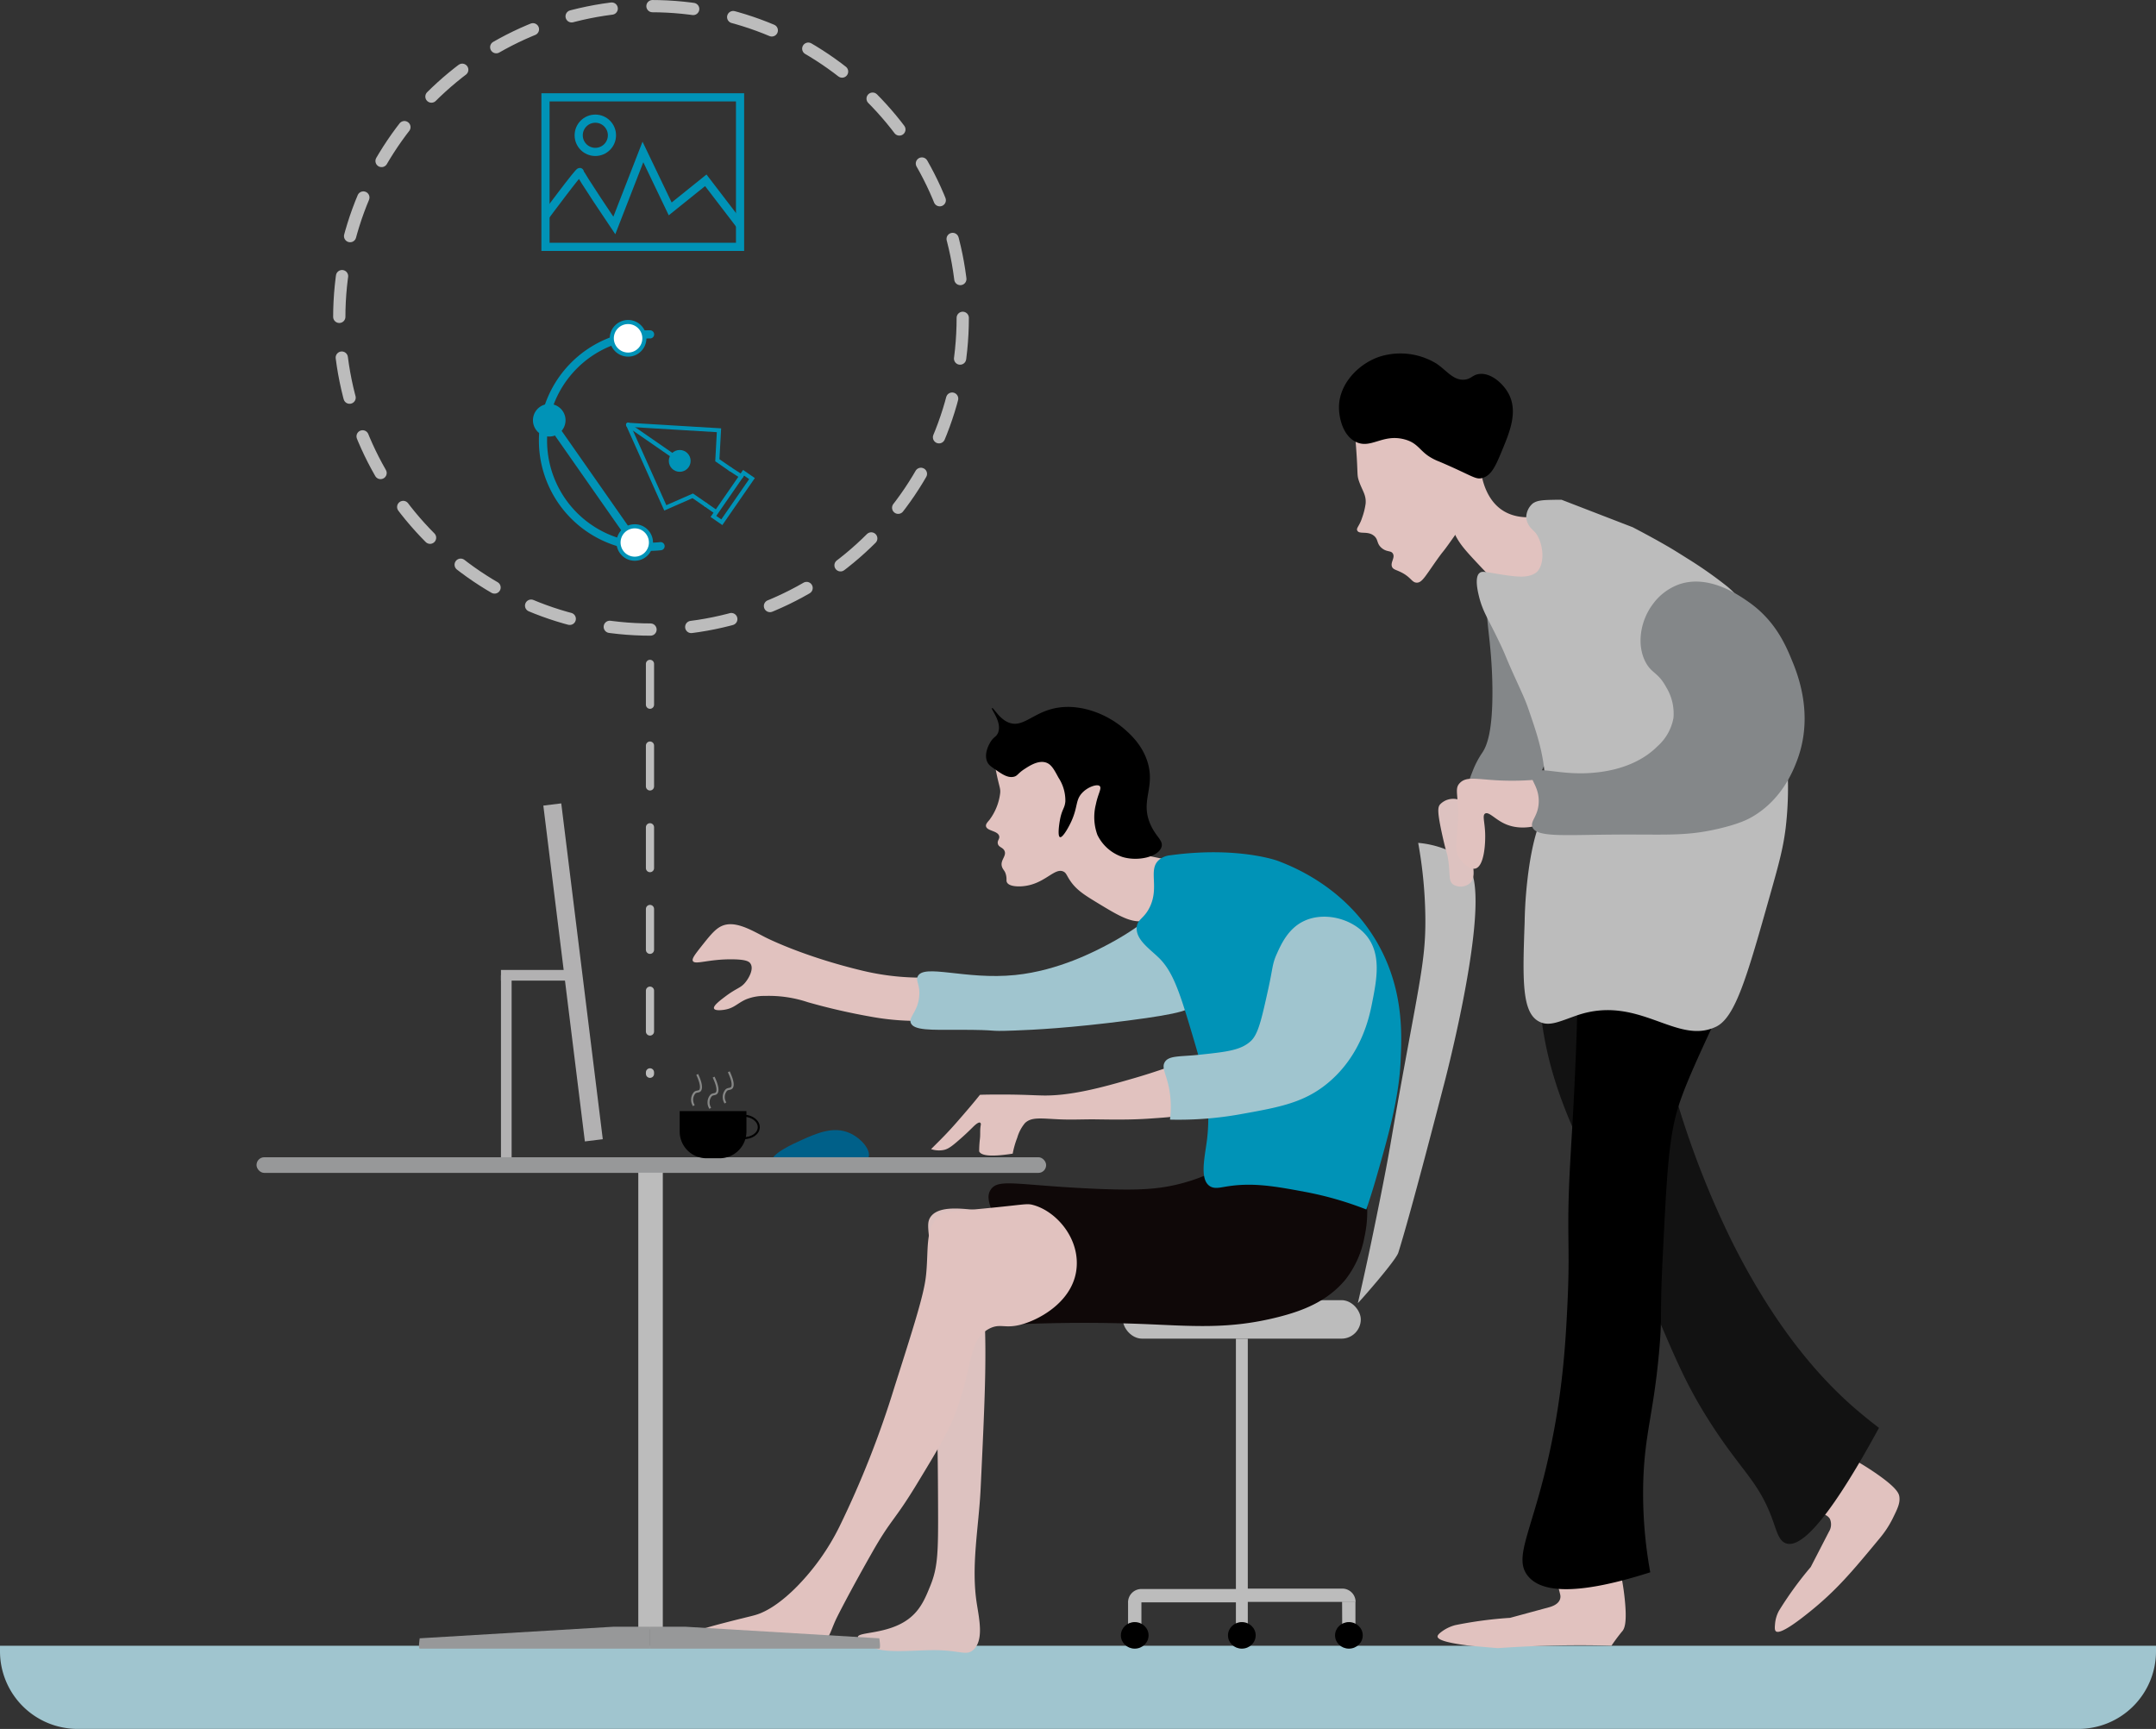 <svg xmlns="http://www.w3.org/2000/svg" viewBox="0 0 527.77 423.26"><rect x="0" y="0" width="527.77" height="423.26" fill="#333333" stroke="none"/><defs><style>.cls-1{fill:#a0c5cf;}.cls-2{fill:#e1c2bf;}.cls-3{fill:#121212;}.cls-4{fill:#bcbcbc;}.cls-5{fill:#848789;}.cls-6{fill:#ddc2c0;}.cls-7{fill:#0f0808;}.cls-15,.cls-8{fill:#0093b7;}.cls-9{fill:#006089;}.cls-10{fill:#b2b1b2;}.cls-11{fill:#979899;}.cls-12,.cls-13,.cls-14,.cls-16,.cls-18,.cls-19,.cls-20,.cls-21{fill:none;}.cls-12,.cls-13,.cls-14,.cls-15,.cls-16,.cls-17{stroke:#0093b7;}.cls-12,.cls-13,.cls-14,.cls-15,.cls-16,.cls-17,.cls-18,.cls-20,.cls-21{stroke-miterlimit:10;}.cls-12,.cls-16,.cls-18{stroke-width:2px;}.cls-14,.cls-15,.cls-16,.cls-17,.cls-18,.cls-19{stroke-linecap:round;}.cls-17{fill:#fff;}.cls-18,.cls-19{stroke:#bcbcbc;stroke-dasharray:10;}.cls-19{stroke-miterlimit:1;stroke-width:3px;}.cls-20{stroke:#000;}.cls-20,.cls-21{stroke-width:0.5px;}.cls-21{stroke:#868786;}</style></defs><title>process-02</title><g id="Layer_2" data-name="Layer 2"><path class="cls-1" d="M0,402.89H527.77a0,0,0,0,1,0,0v1.36a19,19,0,0,1-19,19H19a19,19,0,0,1-19-19v-1.36a0,0,0,0,1,0,0Z"/><path class="cls-2" d="M486.07,418.48a70.78,70.78,0,0,1,6.62,4c5.46,3.73,5.88,5.13,6,5.88.24,1.6-.46,3-1.63,5.37a24.29,24.29,0,0,1-3.1,4.75c-6.9,8.34-10.78,13-17.76,18.53-2.39,1.91-6.56,5.06-7.66,4.38-.42-.26-.35-1-.26-2a8.14,8.14,0,0,1,.93-3.05A87.12,87.12,0,0,1,477,445.61l4.45-8.63a3.4,3.4,0,0,0,.23-3.19,2.61,2.61,0,0,0-.89-.83c-2.27-1.36-8.85-4.08-9.64-4.41Z" transform="translate(-33.75 -61.99)"/><path class="cls-2" d="M430.37,446.64a58.49,58.49,0,0,1,1.12,7c.53,5.24,0,6.83-.5,7.53,0,.06,0,0-.22.27-1.17,1.44-2,2.62-2.55,3.43-2.49-.07-5-.11-7.6-.11-7.05,0-13.8.25-20.22.71l-6.41-.55c-6.68-.77-8.31-1.61-8.34-2.29,0-.45.63-.94,1.36-1.45a9.66,9.66,0,0,1,3-1.35,99.29,99.29,0,0,1,13.39-1.78l9.58-2.6c.77-.21,2.21-.73,2.63-1.91a2.09,2.09,0,0,0,.08-1.13,93.81,93.81,0,0,0-2.77-9.28Z" transform="translate(-33.75 -61.99)"/><path class="cls-3" d="M412.76,275.74c-3.6,6.22-3.46,12.68-3.08,18.76.86,13.78,1.38,22,5.32,33.89a117.5,117.5,0,0,0,5.89,14.29c21,44.59,21.73,52.37,31.65,67.78,7.89,12.26,11.87,14.19,15.4,24.37.8,2.29,1.4,4.49,3.08,5,5.18,1.68,14.94-14.05,22.69-28.29-1.53-1.16-3.69-2.87-6.16-5-6.42-5.64-18.06-17.19-29.69-40.33a221,221,0,0,1-14.29-37c-3.19-10.46-6.08-22.18-13.16-38.93-5.23-12.37-9.35-19.46-13.16-19.05C415.27,271.47,414,273.63,412.76,275.74Z" transform="translate(-33.75 -61.99)"/><path d="M412.2,282.46c-1.29,5.83,3.6,9.46,6.45,16.52,1.22,3,1.5,5.33.84,21.57-.53,12.95-1.08,20.5-1.4,26.61-.91,16.81,0,19-.56,32.21-.5,11.42-1.23,22.85-4.21,37-4.25,20.22-9.28,26.71-5.6,31.37,2.76,3.5,10.07,5.53,30-.84A107.44,107.44,0,0,1,436,425c.32-12.15,2.53-16.72,3.92-32.49.78-8.81.08-7.29.84-22.68.92-18.63,1.38-28,3.36-35.29,1.61-5.95,5.27-13.77,12.61-29.41,7.79-16.63,11.2-22.16,8.68-25.49s-7.36.16-20.45-.84c-15.45-1.19-22.78-7.12-28.84-2.52A11.28,11.28,0,0,0,412.2,282.46Z" transform="translate(-33.75 -61.99)"/><g id="chair"><path class="cls-4" d="M366.14,381c.32-.22,9.29-10.39,9.91-12.36,3.14-10,10.25-37.65,11.22-41.35,0,0,9.53-36.13,7.36-49.38a9.54,9.54,0,0,0-5.44-7.32,24.13,24.13,0,0,0-8.28-2.26,109.39,109.39,0,0,1,1.75,18c.12,9.38-1.06,14.45-5,35.93-3.72,20.24-3.13,18.25-5.35,29.58S368,373,366.14,381Z" transform="translate(-33.75 -61.99)"/><rect class="cls-4" x="308.62" y="380.29" width="58.25" height="9.42" rx="4.71" transform="translate(641.73 708) rotate(180)"/><rect class="cls-4" x="336.28" y="389.7" width="2.91" height="70.8" transform="translate(641.73 788.22) rotate(-180)"/><ellipse cx="303.99" cy="400.35" rx="3.39" ry="3.25"/><path class="cls-4" d="M337.74,451h27.85a0,0,0,0,1,0,0v3.26a0,0,0,0,1,0,0H341a3.26,3.26,0,0,1-3.26-3.26v0A0,0,0,0,1,337.74,451Z" transform="translate(669.58 843.16) rotate(-180)"/><path class="cls-4" d="M362.32,461.55h1.23c1.13,0,2-.5,2-1.11v-6.37h-3.27Z" transform="translate(-33.75 -61.99)"/><path class="cls-4" d="M279.39,389H304a0,0,0,0,1,0,0v3.26a0,0,0,0,1,0,0H276.14a0,0,0,0,1,0,0v0A3.26,3.26,0,0,1,279.39,389Z"/><path class="cls-4" d="M313.16,461.55h-1.22c-1.13,0-2.05-.5-2.05-1.11v-6.37h3.27Z" transform="translate(-33.75 -61.99)"/><ellipse cx="277.77" cy="400.35" rx="3.39" ry="3.25"/><ellipse cx="330.2" cy="400.35" rx="3.39" ry="3.25"/></g><path id="arm" class="cls-5" d="M398.3,211c-1.45.49.65,7.09.78,19.44.11,10.6-1.36,14.2-2.52,15.87a22.32,22.32,0,0,0-2.33,4.48c-.78,2-1.17,3-.78,3.74,1.41,2.59,10.21.4,11.06.19,2.49-.64,3.78-1,5.05-2.06,2.5-2.15,2.87-5.54,2.91-9,.12-12.27-5.78-21.67-9.51-27.45C399.44,210.84,398.54,211,398.3,211Z" transform="translate(-33.75 -61.99)"/><path class="cls-6" d="M394.42,274.6c.09,1,.22,2.64-.87,3.64a3.53,3.53,0,0,1-4.08.28c-1.17-.86-.7-2.33-1.19-5.88-.28-2-.41-1.41-1.46-6.16-1.31-5.93-1.11-6.88-.55-7.57a4.46,4.46,0,0,1,4.66-1.12C392.12,258.25,393,259.32,394.42,274.6Z" transform="translate(-33.75 -61.99)"/><path class="cls-2" d="M412.29,188c-.8.23-6.75,1.9-11.2-1.4-3.23-2.4-4.21-6.34-4.51-7.57-.83-3.35,0-5-.73-5.32-1.56-.6-8,6.25-7.42,13.73a16,16,0,0,0,1.89,6.16c1.12,2,2.57,3.59,5.24,6.44,1.24,1.32,1.86,2,2.48,2.52,1.87,1.64,5.16,4.53,9.31,4.62,3.88.09,8.94-2.25,10.47-7C419.29,195.65,417,190.45,412.29,188Z" transform="translate(-33.75 -61.99)"/><path class="cls-2" d="M376.18,201.83c3,1.3,3.08,2.77,4.37,2.8s2.06-1.52,4.95-5.6c2-2.8.94-1.1,3.63-4.9,3.78-5.33,5.66-8,6.11-9.53.85-2.87.38-5.13-.58-9.66-1.34-6.39-2-9.58-4.8-12.47-4.32-4.47-11.95-6.38-17.89-4.06-1,.38-5.22,2-6.55,5.75-.45,1.23-.15,1.54.29,7.42.5,6.62.14,6.58.73,8.26.8,2.32,1.79,3.31,1.6,5.46a16.91,16.91,0,0,1-.88,3.5c-.62,1.95-1.48,2.47-1.16,3.08.5,1,2.51,0,4.07,1.26,1.15.94.6,1.9,1.9,3s2.29.54,2.76,1.4c.59,1.06-.79,2.23-.15,3.36C374.88,201.36,375.37,201.47,376.18,201.83Z" transform="translate(-33.75 -61.99)"/><path d="M386.1,175a13,13,0,0,1-2.74-1.41c-2.25-1.57-2.75-3.24-5.84-4.05-5.37-1.41-8.21,2.47-11.92.6-3.2-1.6-4.09-6-4.08-8.44,0-5.87,5-10.86,10.18-12.47A16.94,16.94,0,0,1,385.38,151c2.53,1.71,4.13,4.16,6.84,3.93,1.74-.15,2-1.25,3.78-1.4,2.77-.24,5.65,2.31,7,4.76,2.39,4.38.33,9.39-1.42,13.63-1.61,3.92-2.68,6.5-5,7.09C394.93,179.48,394.23,178.47,386.1,175Z" transform="translate(-33.75 -61.99)"/><path class="cls-2" d="M413.3,252.47a68.65,68.65,0,0,1-12.8.56c-5.21-.27-7.69-1-9.31.56s-.21,2.92-.58,10.08c-.25,4.66-.93,6.61.58,8.69.86,1.19,2.53,2.61,3.78,2.24,2.06-.62,2.43-5.9,2.33-8.68s-.73-4.33,0-4.77c1-.57,2.68,1.78,5.53,2.8,3.58,1.3,7.33.34,10.18-.84Z" transform="translate(-33.75 -61.99)"/><path class="cls-4" d="M414.41,184.34c.68,0,1.24,0,1.61,0l17.4,6.72c4.46,2.33,7,3.78,8.57,4.69l.09.05c1.47.86,3,1.82,4.72,2.91a101.2,101.2,0,0,1,9.88,6.95c8.56,7.31,10.48,18,13,32.08a84.2,84.2,0,0,1,1.17,27.08c-.64,5-1.67,8.71-3.69,15.87-5.72,20.27-8.58,30.41-13.38,32.67-9.69,4.58-18.84-8-34-2.8-4.35,1.51-6.81,2.82-9.31,1.5-4.23-2.23-4-10.26-3.5-24.37a106.58,106.58,0,0,1,1.17-14c1.51-9.67,3.09-10.19,3.66-16.21.8-8.37-1.52-15-3.86-21.78-.92-2.69-1.41-3.56-4.11-9.56-2-4.52-1.55-3.88-3.65-8.18-2.32-4.78-3.57-6.48-4.46-10.27-1-4.2-.14-5.14.2-5.42.57-.48,1.2-.32,4.26.19,5.38.89,7.46,1,9.4-.15a1.7,1.7,0,0,0,.3-.23c2-1.79,1.84-6.46,0-9.33-.55-.87-1.89-1.54-2.36-3.23a5.06,5.06,0,0,1-.16-.88,4.58,4.58,0,0,1,1.55-3.36C410.05,184.43,411.5,184.4,414.41,184.34Z" transform="translate(-33.75 -61.99)"/><path id="arm-2" data-name="arm" class="cls-5" d="M436.59,224.11c-2.25-4.22-1.33-10.1,1.74-14.19a13.67,13.67,0,0,1,6.4-4.86c7.29-2.54,14.59,2.56,17.07,4.3,6.4,4.46,9,10.4,10.48,14,1.38,3.3,5.65,13.52,1.36,24.84-.87,2.29-3.63,9.55-11.06,13.81-1,.57-3,1.63-7.95,2.81-8.48,2-13,1.36-26.77,1.49-11.6.11-18.09.65-19-1.87-.56-1.52,1.48-2.63,1.56-6.16.08-3.94-2.38-5.47-1.56-6.91,1.19-2.07,6.61.51,14.75-.19,2.53-.21,10.42-1,15.91-6.53a12.14,12.14,0,0,0,3.88-6.91,12.34,12.34,0,0,0-1.75-7.47C439.66,226.55,438.07,226.9,436.59,224.11Z" transform="translate(-33.75 -61.99)"/><path class="cls-2" d="M322.4,273.05l-9.15-1.87h0a29.89,29.89,0,0,1-5.42-2.42,17.69,17.69,0,0,1-3.09-2.33c-4.23-4.12,1.75-12.27-2.06-21.37-.42-1-2.4-7.2-6.17-7.72-1.15-.16-2.5.28-5.2,1.16s-3.07,1.36-5,1.68c-2.27.37-2.41-.19-4.11.19-1.92.42-4.8,1.82-5.58,4.27-.52,1.66.4,3.27.88,5.78.86,4.44,1.27,4.55,1.05,6a13.61,13.61,0,0,1-2.62,6.32c-.42.5-.93,1-.81,1.54.24,1.16,2.89,1.06,3.22,2.39.19.73-.55,1.08-.31,1.93s1.23.81,1.62,1.7c.56,1.27-1.13,2.28-.63,3.86.27.84.73.9,1,2.07.23,1,0,1.29.21,1.74.63,1.31,3.82,1,4.12.95,5.2-.56,7.52-4.59,9.71-3.57.65.31.74.79,1.41,1.86,1.6,2.57,3.71,3.85,6.79,5.73,5.63,3.42,8.87,5.39,12.33,4.29,3.1-1,4.75-3.95,5.78-5.79A16.49,16.49,0,0,0,322.4,273.05Z" transform="translate(-33.75 -61.99)"/><path d="M281.79,252.17c-1.42.25-2.74-.66-4.33-1.75-1.12-.77-1.68-1.16-2-1.84-.92-1.87.29-4.12.56-4.62.89-1.65,1.6-1.47,2.06-2.62,1-2.65-1.84-5.73-1.5-6s1.69,2.61,4.11,3.54c3.32,1.29,5.67-2.09,10.64-3.36,6.35-1.62,13.28,1.16,17.56,4.86,1.42,1.23,4.84,4.19,6,9,1.36,5.74-1.87,8.75.37,14.19,1.36,3.29,3.34,4.12,2.81,5.79-.77,2.39-5.72,3.57-9.53,2.43a10.53,10.53,0,0,1-6.16-5.42,12.71,12.71,0,0,1-.37-7.47c.52-2.61,1.51-3.93.93-4.48s-2.89.17-4.29,1.68c-1.67,1.79-1,3.3-2.62,6.91-.81,1.78-2.2,4.12-2.8,3.92s-.27-2.86,0-4.29c.5-2.63,1.16-2.73,1.31-4.48a10.16,10.16,0,0,0-1.68-5.79c-1.12-2.08-1.8-3.35-3.18-3.74-1.95-.55-4.17,1-5.23,1.68C282.83,251.38,282.82,252,281.79,252.17Z" transform="translate(-33.75 -61.99)"/><path class="cls-6" d="M321.83,354.91c-2.71-1.46-5.94.2-8.78,1.31-11.72,4.56-26.32,3.24-41.64,1.86-2.91-.26-8.09-.83-9.9,1.87-.84,1.26-.57,2.67-.18,6.35.35,3.35.3,6.74.75,10.08.68,5.16.47,8,1.19,41.44,0,0,.07,3,.11,12.53.05,11.42,0,15.16-1.87,19.79-1.22,3-2.41,6-5.41,8.22-5.07,3.77-12.35,3.08-12.35,4.39,0,.22.43.53,1.28,1.13a14.1,14.1,0,0,0,3,1.66c3,1.12,9.52.46,13.82.42,6.86-.07,8.33,1.48,10.08,0,2.7-2.3,1.54-7.52.94-11.34-1.47-9.29.48-18.8.93-28.19,1-21.07,1.49-31.6.93-42.77-.34-6.87-.67-7.9.38-9.71,7.39-12.73,45.36,1.77,50.23-8.58C326.94,362,324.9,356.57,321.83,354.91Z" transform="translate(-33.75 -61.99)"/><path class="cls-7" d="M323.51,351.55c5.05-1.41,7.41-2.88,10.08-3.92,6.48-2.53,17-3.27,34.36,5.6a29,29,0,0,1-.19,11.58,23.9,23.9,0,0,1-4.67,10.45c-4.45,5.34-10.43,7.63-16.43,9.15-12.32,3.13-21.37,2.15-33.8,1.68-7.52-.28-18.52-.46-32.11.19a51.93,51.93,0,0,0-.38-15.5c-1.89-10.65-6.13-14.5-4.1-17.55,1.9-2.88,6.67-1,26.32-.19C312.4,353.43,317.55,353.2,323.51,351.55Z" transform="translate(-33.75 -61.99)"/><path class="cls-2" d="M262.78,301.22a61.71,61.71,0,0,1-17.65-1.54c-15-3.56-24.09-8.26-24.09-8.26-3.6-1.86-7.58-4.24-10.78-2.66-1.55.76-2.85,2.42-4.9,5-1.53,1.95-2.29,2.94-2,3.5.57,1,3.83-.51,9.8-.42,3.11.05,4,.48,4.34,1.12.77,1.27-.37,3.38-1.26,4.48-1.17,1.46-2,1.32-4.76,3.36-1.32,1-3.23,2.4-2.94,3.09s2.52.3,2.66.27c2.29-.39,3.1-1.61,5.18-2.52a11.84,11.84,0,0,1,4.62-.84,30.12,30.12,0,0,1,10.51,1.54,153.78,153.78,0,0,0,15.26,3.51,62.62,62.62,0,0,0,18.21.7Q263.9,306.4,262.78,301.22Z" transform="translate(-33.75 -61.99)"/><path class="cls-2" d="M329.86,321.3c-2.09-2-5.71,1-19.24,4.85-6.72,1.94-15.15,4.32-22.36,4-.79,0-3.95-.19-8.36-.21-2.71,0-4.9,0-6.27.07-1.6,2-3,3.63-4.09,4.89-1.38,1.59-3.27,3.83-6,6.53l-1.87,1.87a6,6,0,0,0,3.18.19c1.2-.28,2.19-1.13,4.1-2.8,1.56-1.36,3.17-3,3.18-3,.4-.38,1.21-1.08,1.54-.86s.13.55.07,1.22c-.09.9,0,1.8-.11,2.7a27.24,27.24,0,0,0-.19,3.1c.38.87,2.17,1.51,8.21.56a21.74,21.74,0,0,1,1.12-3.92,9.85,9.85,0,0,1,1.87-3.55c1.61-1.56,3.93-1.13,8.4-.93,2.8.13,5.6,0,8.4,0,4.92.07,9.12.14,13.82-.19,6.48-.44,9.76-.7,11.77-2.42C330.81,330.22,332.2,323.53,329.86,321.3Z" transform="translate(-33.75 -61.99)"/><path class="cls-1" d="M319.48,285.93c-3.65-.91-5.47,2.45-14.2,7.1-3.24,1.73-12.32,6.56-23,7.65-12.25,1.25-22.46-2.88-23.9.38-.53,1.19.7,2,.37,5-.41,3.75-2.62,4.9-2.05,6.35.72,1.86,5,1.7,11.39,1.68,11.67,0,6.28.46,14,.18,4.94-.18,13.66-.62,27.64-2.42,13.76-1.78,15.42-2.66,16.61-4.3C331,301.3,326.09,287.58,319.48,285.93Z" transform="translate(-33.75 -61.99)"/><path class="cls-8" d="M320.22,271.37c16.3-2.24,26.14,1.3,26.14,1.3,5.43,2,17.14,7.34,24.47,20,6.58,11.38,6.08,22.52,5.78,29-.42,9.33-3.07,18.54-5.78,28-1,3.52-1.95,6.41-2.62,8.41a82.52,82.52,0,0,0-14.94-4.3c-7.75-1.45-13.06-2.36-19.42-1.3-1.64.27-2.9.6-4-.15-2.46-1.69-1.2-7-.67-11.06,1.32-10.28-1.37-18.65-4.11-27.82s-4.41-13.84-7.66-17c-2.32-2.25-5.65-4.45-5.4-7.46.16-2,1.77-2.05,3.16-4.87,2.45-4.95-.43-9.16,2.24-11.57A4.88,4.88,0,0,1,320.22,271.37Z" transform="translate(-33.75 -61.99)"/><path class="cls-1" d="M346.29,295.53c1.06-2.36,2.77-6.17,6.53-8,4.83-2.38,11.55-.83,15.13,3.17,4.09,4.59,2.83,11,1.68,16.81-.63,3.19-2.51,12.7-10.83,19.61-5.86,4.86-11.92,5.94-21.47,7.65a85.79,85.79,0,0,1-17.18,1.31,23.68,23.68,0,0,0-.38-8.4c-.69-3-1.64-4.31-.93-5.61.94-1.72,3.69-1.37,8.4-1.86,6.71-.71,10.21-1.07,12.7-3.36,1.83-1.69,2.65-5.42,4.3-12.89C345.33,299,345.17,298,346.29,295.53Z" transform="translate(-33.75 -61.99)"/><path class="cls-2" d="M286.72,357c-1.55-.44-1.9-.16-10.43.68-9.94,1-11,.77-12.53,1.94-3.74,2.85-2.6,8.48-3.37,14.94-.53,4.5-2.91,12-7.65,26.88a235.05,235.05,0,0,1-13.45,34.17,56.93,56.93,0,0,1-11,15.32c-4.37,4.26-7.27,5.52-8.41,6-1.64.65-2.35.67-8.4,2.24-6.68,1.73-7.45,2.13-7.47,2.62,0,1.24,4.56,2.51,7.85,3,3,.44,4.41.15,8.21,0,10.06-.37,12.47,1.22,15.31-.93,1.71-1.29,1.71-2.86,3.36-6.16,0,0,2.8-5.62,8.41-15.5,4.84-8.54,5.42-7.63,11.2-17.18,5.12-8.45,7.68-12.67,9.52-17.74,4-10.85,2.94-17.31,8-20,2.79-1.46,3.79.11,8-1.07,4.89-1.36,13.11-6.12,13.46-14.43C297.66,364.65,292.13,358.5,286.72,357Z" transform="translate(-33.75 -61.99)"/><path class="cls-9" d="M222.58,346.6c-.35-2.07,5.22-4.55,7.56-5.6,3.44-1.53,7.55-3.37,11.49-1.68,2.69,1.15,5.34,4,4.76,6-.28,1-1.36,1.88-5.32,2.71C233.55,349.58,223.05,349.33,222.58,346.6Z" transform="translate(-33.75 -61.99)"/><rect class="cls-10" x="122.63" y="238.76" width="2.61" height="45.2"/><rect class="cls-10" x="163.01" y="292.81" width="2.61" height="15.88" transform="translate(431.32 74.44) rotate(90)"/><rect class="cls-10" x="171.82" y="258.63" width="4.42" height="82.84" transform="translate(-69.26 -38.37) rotate(-7.05)"/><rect class="cls-11" x="62.8" y="283.3" width="193.28" height="3.83" rx="1.89"/><rect class="cls-4" x="156.25" y="287.08" width="6" height="111.75"/><path class="cls-11" d="M248.58,465.59H192.73v-5.36h8.88L249,463.06s.39,2.53,0,2.53" transform="translate(-33.75 -61.99)"/><path class="cls-11" d="M136.88,465.59h55.85v-5.36h-8.88l-47.36,2.83s-.39,2.53,0,2.53" transform="translate(-33.75 -61.99)"/><rect id="rectangle" class="cls-12" x="133.53" y="23.83" width="47.63" height="36.6"/><path class="cls-12" d="M167.28,114.87s8.42-11.33,8.42-10.75,8.43,13.07,8.43,13.07l7-18,6.68,13.94,8.71-7,8.42,11" transform="translate(-33.75 -61.99)"/><circle class="cls-12" cx="145.73" cy="33.12" r="4.07"/><path class="cls-13" d="M220.3,167" transform="translate(-33.75 -61.99)"/><path class="cls-13" d="M179.22,184.4" transform="translate(-33.75 -61.99)"/><polyline class="cls-14" points="172.75 123.57 169.58 121.38 162.86 124.33 153.75 103.99"/><polyline class="cls-14" points="153.75 103.99 176 105.33 175.6 112.67 178.77 114.86"/><line class="cls-14" x1="153.75" y1="103.99" x2="164.76" y2="111.6"/><circle class="cls-15" cx="166.39" cy="112.83" r="2.17"/><rect class="cls-14" x="206.62" y="182.55" width="12.99" height="2.5" transform="translate(-93.02 192.56) rotate(-55.34)"/><line class="cls-14" x1="172.75" y1="123.57" x2="175.08" y2="125.2"/><line class="cls-14" x1="178.77" y1="114.86" x2="181.45" y2="116.59"/><path class="cls-16" d="M195.45,195.7a26,26,0,1,1-2.57-51.85" transform="translate(-33.75 -61.99)"/><line class="cls-16" x1="134.45" y1="102.88" x2="155.57" y2="133.08"/><circle class="cls-17" cx="155.38" cy="132.81" r="3.97"/><circle class="cls-8" cx="134.45" cy="102.88" r="3.99"/><circle class="cls-17" cx="153.75" cy="82.82" r="3.99"/><line class="cls-18" x1="159.11" y1="162.52" x2="159.11" y2="262.87"/><circle class="cls-19" cx="159.36" cy="77.81" r="76.31"/><path d="M166.39,272h16.33a0,0,0,0,1,0,0V277a6.55,6.55,0,0,1-6.55,6.55h-3.24a6.55,6.55,0,0,1-6.55-6.55V272A0,0,0,0,1,166.39,272Z"/><path class="cls-20" d="M215.67,340.61c2.05.08,3.76-1.08,3.82-2.6s-1.55-2.82-3.6-2.9" transform="translate(-33.75 -61.99)"/><path class="cls-21" d="M203.6,332.65a2.64,2.64,0,0,1,.19-3.13c.42-.41,1-.21,1.31-.56s.52-1.41-.68-3.94" transform="translate(-33.75 -61.99)"/><path class="cls-21" d="M207.62,333.31a2.64,2.64,0,0,1,.19-3.13c.42-.42.95-.21,1.31-.57s.52-1.4-.68-3.94" transform="translate(-33.75 -61.99)"/><path class="cls-21" d="M211.34,332a2.63,2.63,0,0,1,.19-3.13c.42-.41.95-.21,1.31-.56s.51-1.41-.69-3.94" transform="translate(-33.75 -61.99)"/></g></svg>
